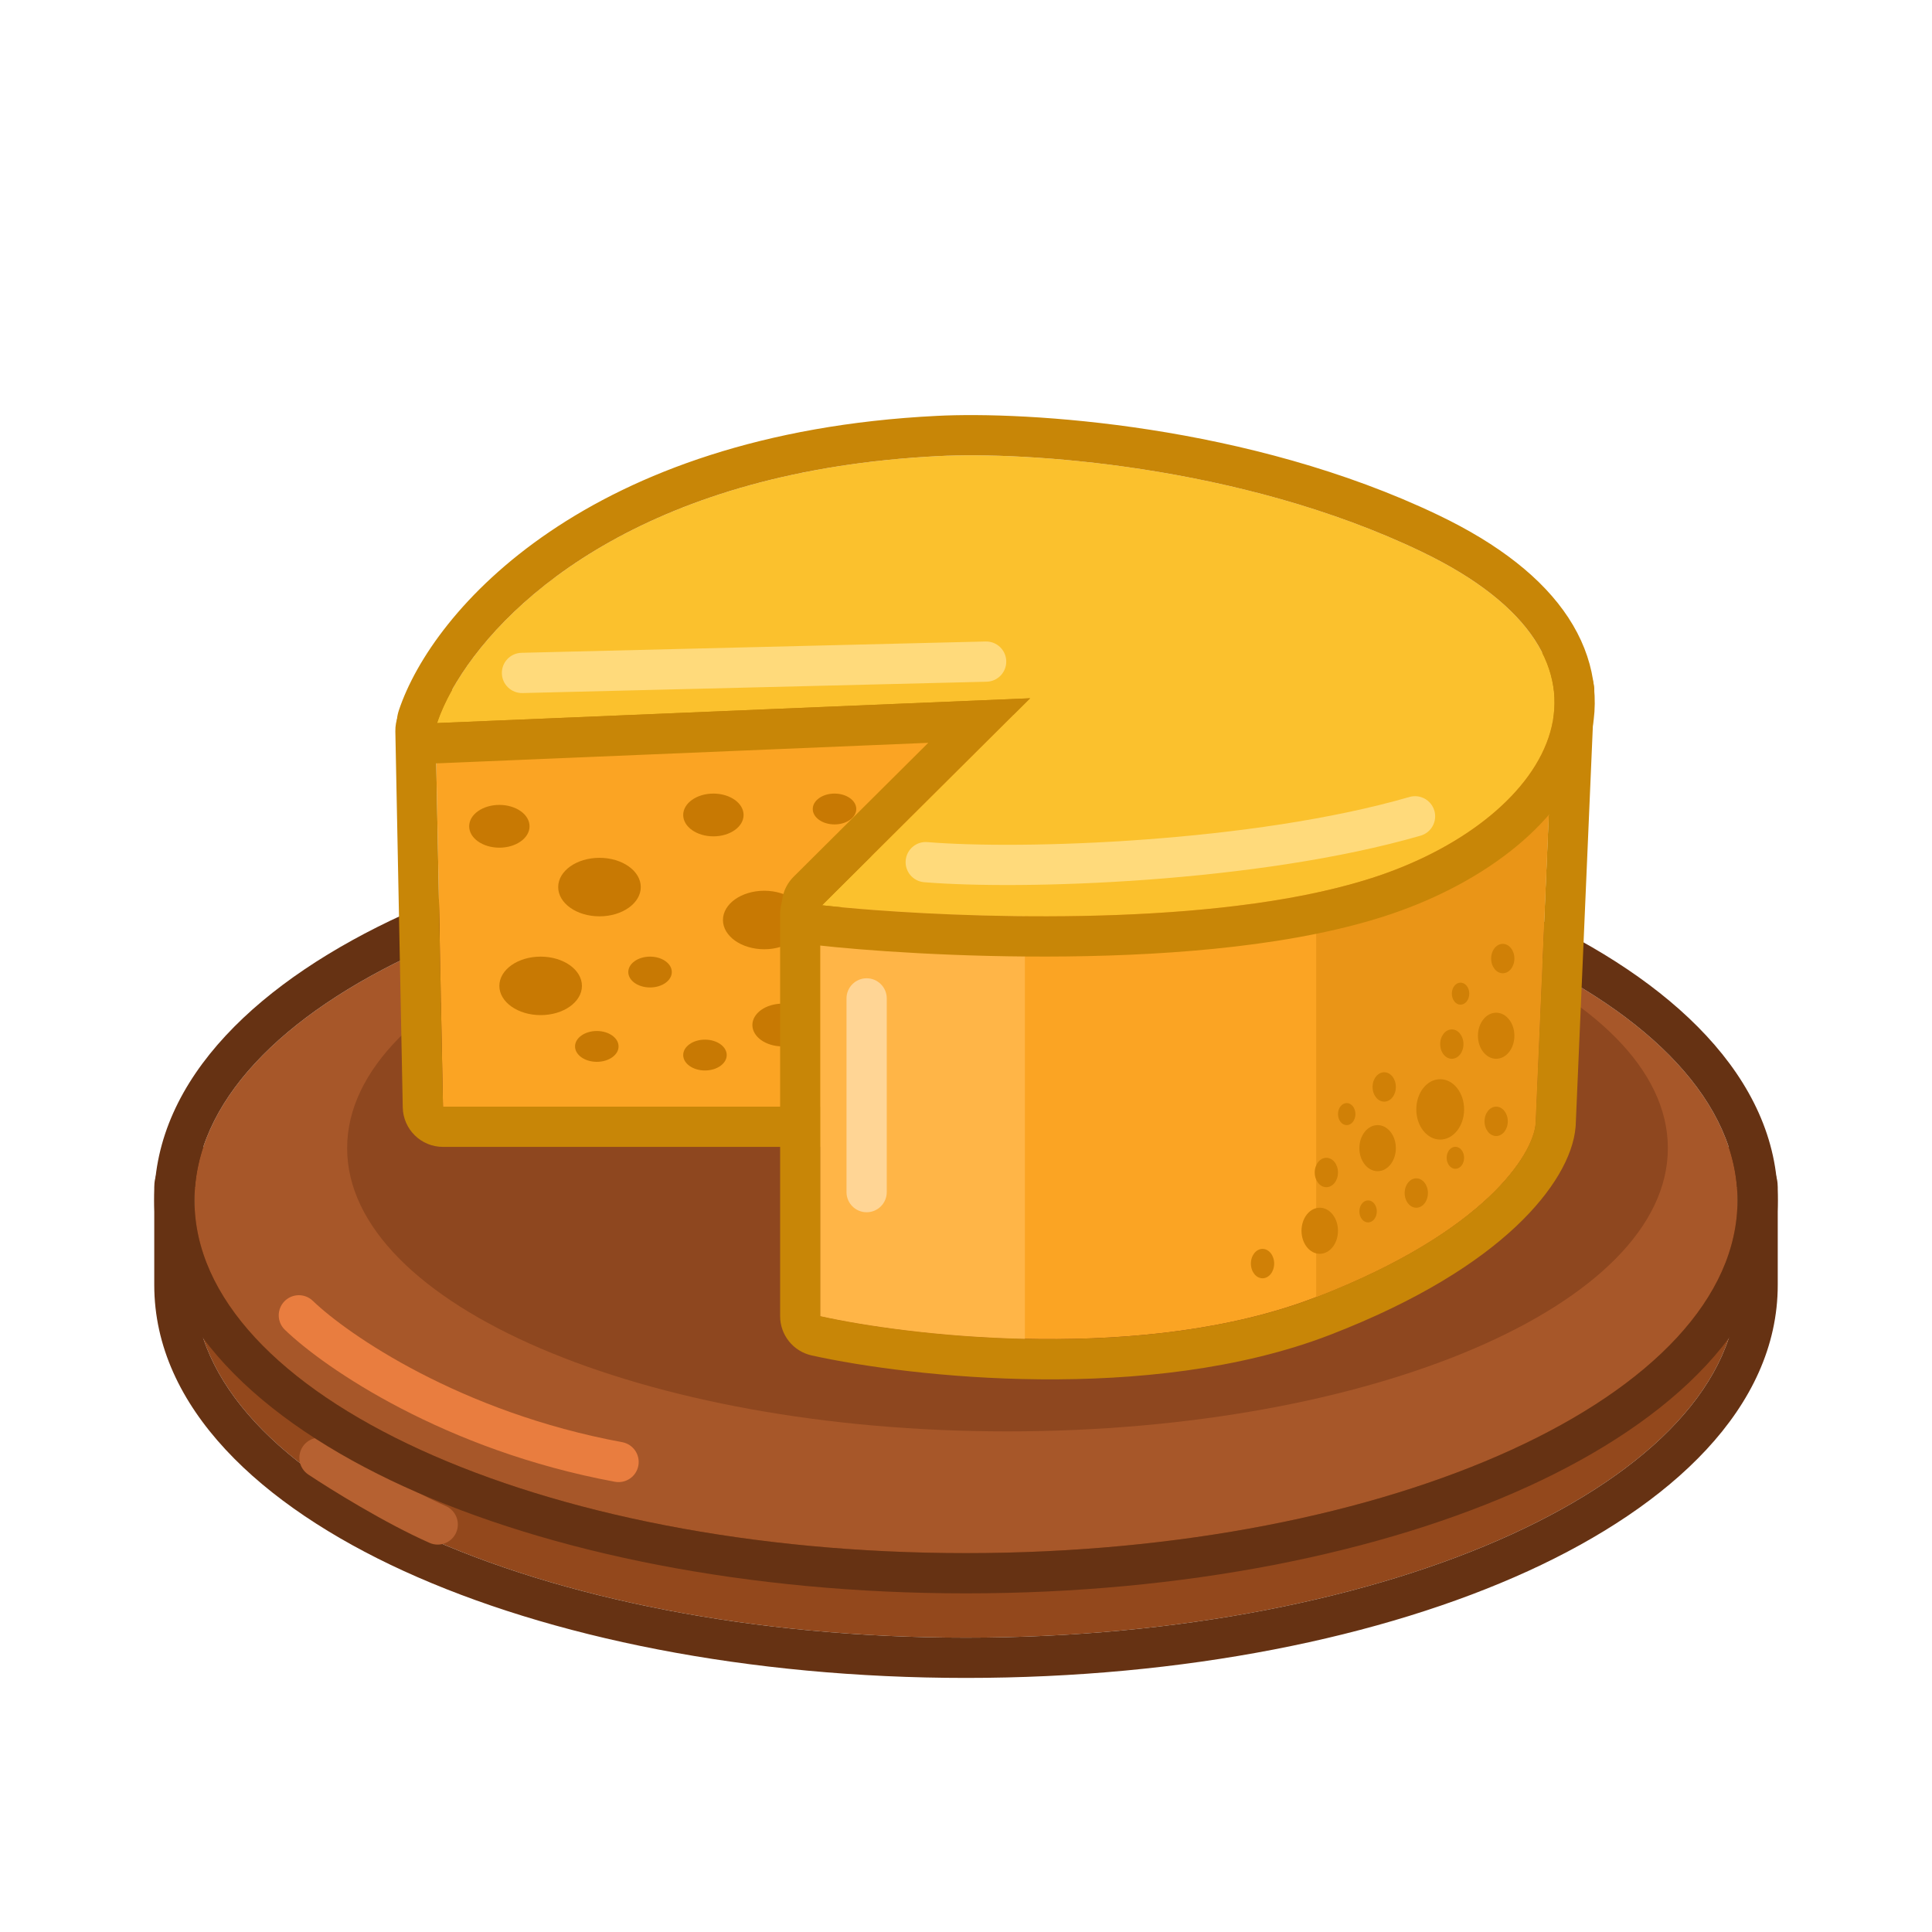 <svg width="120" height="120" viewBox="0 0 120 120" fill="none" xmlns="http://www.w3.org/2000/svg">
<path d="M60 101.719C86.465 101.719 107.919 91.91 107.919 79.81V73.738H12.081V79.81C12.081 91.91 33.535 101.719 60 101.719Z" fill="#93481C"/>
<path fill-rule="evenodd" clip-rule="evenodd" d="M9.581 73.738C9.581 72.358 10.7 71.238 12.081 71.238H107.919C109.3 71.238 110.419 72.358 110.419 73.738V79.81C110.419 87.436 103.77 93.531 94.924 97.576C85.857 101.721 73.507 104.219 60 104.219C46.493 104.219 34.143 101.721 25.076 97.576C16.23 93.531 9.581 87.436 9.581 79.81V73.738ZM107.919 79.81C107.919 91.91 86.465 101.719 60 101.719C33.535 101.719 12.081 91.91 12.081 79.81V73.738H107.919V79.81Z" fill="#663213"/>
<path fill-rule="evenodd" clip-rule="evenodd" d="M18.804 89.853C19.187 89.279 19.963 89.124 20.537 89.507C21.845 90.379 25.104 92.4 27.693 93.544C28.324 93.823 28.61 94.561 28.331 95.193C28.052 95.824 27.314 96.11 26.682 95.831C23.897 94.6 20.499 92.486 19.151 91.587C18.576 91.204 18.421 90.428 18.804 89.853Z" fill="#B66131"/>
<path d="M107.919 74.559C107.919 86.659 86.465 96.467 60 96.467C33.535 96.467 12.081 86.659 12.081 74.559C12.081 62.459 33.535 52.651 60 52.651C86.465 52.651 107.919 62.459 107.919 74.559Z" fill="#A75729"/>
<path fill-rule="evenodd" clip-rule="evenodd" d="M94.924 92.324C85.857 96.469 73.507 98.967 60 98.967C46.493 98.967 34.143 96.469 25.076 92.324C16.23 88.28 9.581 82.184 9.581 74.559C9.581 66.934 16.23 60.838 25.076 56.794C34.143 52.649 46.493 50.151 60 50.151C73.507 50.151 85.857 52.649 94.924 56.794C103.77 60.838 110.419 66.934 110.419 74.559C110.419 82.184 103.77 88.28 94.924 92.324ZM60 96.467C86.465 96.467 107.919 86.659 107.919 74.559C107.919 62.459 86.465 52.651 60 52.651C33.535 52.651 12.081 62.459 12.081 74.559C12.081 86.659 33.535 96.467 60 96.467Z" fill="#663213"/>
<path d="M103.594 71.314C103.594 81.03 85.23 88.906 62.578 88.906C39.926 88.906 21.562 81.03 21.562 71.314C21.562 61.597 39.926 53.721 62.578 53.721C85.23 53.721 103.594 61.597 103.594 71.314Z" fill="#8E471F"/>
<path fill-rule="evenodd" clip-rule="evenodd" d="M17.663 80.83C18.143 80.333 18.934 80.319 19.431 80.798C21.584 82.875 28.589 87.719 38.647 89.576C39.326 89.702 39.775 90.354 39.649 91.033C39.524 91.712 38.872 92.16 38.193 92.035C27.639 90.085 20.192 85.005 17.695 82.597C17.198 82.118 17.184 81.327 17.663 80.83Z" fill="#E97D3F"/>
<path d="M27.056 45.376L65.314 44.364V68.736H27.515L27.056 45.376Z" fill="#FBA423"/>
<path fill-rule="evenodd" clip-rule="evenodd" d="M67.058 42.573C67.541 43.044 67.814 43.69 67.814 44.364V68.736C67.814 70.116 66.695 71.236 65.314 71.236H27.515C26.154 71.236 25.043 70.146 25.016 68.785L24.556 45.425C24.529 44.051 25.616 42.913 26.99 42.877L65.248 41.865C65.922 41.847 66.575 42.103 67.058 42.573ZM27.515 68.736L27.056 45.376L65.314 44.364V68.736H27.515Z" fill="#C88607"/>
<path d="M32.891 51.322C32.891 52.056 32.051 52.651 31.016 52.651C29.98 52.651 29.141 52.056 29.141 51.322C29.141 50.589 29.98 49.994 31.016 49.994C32.051 49.994 32.891 50.589 32.891 51.322Z" fill="#C87903"/>
<path d="M46.185 50.619C46.185 51.353 45.346 51.947 44.31 51.947C43.275 51.947 42.435 51.353 42.435 50.619C42.435 49.886 43.275 49.291 44.31 49.291C45.346 49.291 46.185 49.886 46.185 50.619Z" fill="#C87903"/>
<path d="M50.482 63.666C50.482 64.4 49.642 64.994 48.607 64.994C47.571 64.994 46.732 64.4 46.732 63.666C46.732 62.933 47.571 62.338 48.607 62.338C49.642 62.338 50.482 62.933 50.482 63.666Z" fill="#C87903"/>
<path d="M39.8 55.098C39.8 56.101 38.651 56.915 37.235 56.915C35.818 56.915 34.67 56.101 34.67 55.098C34.67 54.095 35.818 53.281 37.235 53.281C38.651 53.281 39.8 54.095 39.8 55.098Z" fill="#C87903"/>
<path d="M50.034 57.143C50.034 58.146 48.886 58.96 47.469 58.96C46.053 58.96 44.904 58.146 44.904 57.143C44.904 56.14 46.053 55.326 47.469 55.326C48.886 55.326 50.034 56.14 50.034 57.143Z" fill="#C87903"/>
<path d="M36.145 61.235C36.145 62.238 34.997 63.051 33.58 63.051C32.164 63.051 31.016 62.238 31.016 61.235C31.016 60.231 32.164 59.418 33.58 59.418C34.997 59.418 36.145 60.231 36.145 61.235Z" fill="#C87903"/>
<path d="M41.727 60.375C41.727 60.904 41.122 61.333 40.376 61.333C39.629 61.333 39.024 60.904 39.024 60.375C39.024 59.846 39.629 59.418 40.376 59.418C41.122 59.418 41.727 59.846 41.727 60.375Z" fill="#C87903"/>
<path d="M45.138 65.531C45.138 66.06 44.533 66.489 43.787 66.489C43.04 66.489 42.435 66.06 42.435 65.531C42.435 65.003 43.04 64.574 43.787 64.574C44.533 64.574 45.138 65.003 45.138 65.531Z" fill="#C87903"/>
<path d="M38.42 64.995C38.42 65.523 37.815 65.952 37.068 65.952C36.322 65.952 35.717 65.523 35.717 64.995C35.717 64.466 36.322 64.037 37.068 64.037C37.815 64.037 38.42 64.466 38.42 64.995Z" fill="#C87903"/>
<path d="M53.185 50.249C53.185 50.777 52.58 51.206 51.834 51.206C51.087 51.206 50.482 50.777 50.482 50.249C50.482 49.72 51.087 49.291 51.834 49.291C52.58 49.291 53.185 49.72 53.185 50.249Z" fill="#C87903"/>
<path d="M81.751 80.563C71.233 84.638 56.838 83.05 50.955 81.748V56.756L96.526 42.928L95.372 69.785C95.214 71.68 92.269 76.489 81.751 80.563Z" fill="#FBA423"/>
<path fill-rule="evenodd" clip-rule="evenodd" d="M50.414 84.188C49.27 83.935 48.455 82.92 48.455 81.748V56.756C48.455 55.655 49.175 54.683 50.229 54.363L95.8 40.536C96.576 40.3 97.417 40.456 98.058 40.952C98.698 41.449 99.058 42.225 99.024 43.035L97.87 69.892C97.868 69.925 97.866 69.959 97.863 69.992C97.711 71.825 96.434 74.037 94.16 76.177C91.802 78.395 88.138 80.77 82.654 82.894C76.979 85.093 70.396 85.724 64.593 85.672C58.767 85.62 53.524 84.877 50.414 84.188ZM95.372 69.785C95.214 71.68 92.269 76.489 81.751 80.563C71.233 84.638 56.838 83.05 50.955 81.748V56.756L96.526 42.928L95.372 69.785Z" fill="#C88607"/>
<path d="M95.372 69.785C95.214 71.68 92.269 76.489 81.751 80.563V50.156L96.526 42.928L95.372 69.785Z" fill="#EA9517"/>
<path d="M50.955 81.748V56.756L63.658 52.901V83.157C58.397 83.04 53.729 82.362 50.955 81.748Z" fill="#FFB547"/>
<path fill-rule="evenodd" clip-rule="evenodd" d="M53.828 60.763C54.519 60.763 55.078 61.323 55.078 62.013V74.045C55.078 74.735 54.519 75.295 53.828 75.295C53.138 75.295 52.578 74.735 52.578 74.045V62.013C52.578 61.323 53.138 60.763 53.828 60.763Z" fill="#FFD595"/>
<path d="M58.297 28.329C37.451 29.371 28.844 39.818 27.146 44.911L63.982 43.371L51.057 56.228C56.269 56.82 74.879 58.059 85.658 54.387C96.436 50.715 102.359 41.002 88.264 34.251C76.988 28.85 63.588 28.052 58.297 28.329Z" fill="#FBC12D"/>
<path fill-rule="evenodd" clip-rule="evenodd" d="M25.149 46.415C24.654 45.758 24.514 44.9 24.774 44.121C26.862 37.857 36.516 26.916 58.169 25.832C63.717 25.543 77.569 26.357 89.344 31.996C93.105 33.798 95.812 35.925 97.409 38.357C99.056 40.867 99.43 43.578 98.692 46.161C97.293 51.06 92.159 54.813 86.464 56.753C80.682 58.723 73.004 59.33 66.299 59.406C59.535 59.483 53.475 59.019 50.775 58.712C49.82 58.604 49.012 57.957 48.696 57.05C48.38 56.142 48.613 55.134 49.294 54.456L57.656 46.138L27.25 47.409C26.429 47.443 25.643 47.072 25.149 46.415ZM63.983 43.371L51.057 56.228C51.853 56.319 52.96 56.424 54.304 56.525C61.767 57.084 76.524 57.498 85.658 54.387C96.436 50.715 102.359 41.002 88.264 34.251C76.988 28.85 63.588 28.052 58.297 28.329C40.523 29.218 31.646 36.943 28.364 42.358C27.796 43.294 27.396 44.161 27.146 44.911L63.983 43.371Z" fill="#C88607"/>
<path fill-rule="evenodd" clip-rule="evenodd" d="M62.5 41.063C62.517 41.753 61.971 42.327 61.281 42.343L32.452 43.047C31.762 43.063 31.189 42.517 31.172 41.827C31.155 41.137 31.701 40.564 32.391 40.547L61.219 39.844C61.91 39.827 62.483 40.373 62.5 41.063Z" fill="#FFDA7B"/>
<path fill-rule="evenodd" clip-rule="evenodd" d="M89.091 50.356C89.283 51.019 88.901 51.712 88.238 51.904C78.115 54.833 63.465 55.298 57.397 54.795C56.709 54.738 56.197 54.134 56.254 53.446C56.311 52.758 56.915 52.246 57.603 52.304C63.462 52.79 77.791 52.324 87.543 49.502C88.207 49.311 88.9 49.693 89.091 50.356Z" fill="#FFDA7B"/>
<path d="M90.938 68.906C90.938 69.942 90.273 70.781 89.453 70.781C88.633 70.781 87.969 69.942 87.969 68.906C87.969 67.871 88.633 67.031 89.453 67.031C90.273 67.031 90.938 67.871 90.938 68.906Z" fill="#D08006"/>
<path d="M94.062 64.332C94.062 65.123 93.555 65.763 92.93 65.763C92.304 65.763 91.797 65.123 91.797 64.332C91.797 63.542 92.304 62.901 92.93 62.901C93.555 62.901 94.062 63.542 94.062 64.332Z" fill="#D08006"/>
<path d="M86.699 71.314C86.699 72.104 86.192 72.745 85.566 72.745C84.94 72.745 84.433 72.104 84.433 71.314C84.433 70.523 84.94 69.883 85.566 69.883C86.192 69.883 86.699 70.523 86.699 71.314Z" fill="#D08006"/>
<path d="M83.105 76.445C83.105 77.236 82.598 77.876 81.972 77.876C81.347 77.876 80.839 77.236 80.839 76.445C80.839 75.655 81.347 75.014 81.972 75.014C82.598 75.014 83.105 75.655 83.105 76.445Z" fill="#D08006"/>
<path d="M93.652 69.648C93.652 70.153 93.329 70.561 92.93 70.561C92.531 70.561 92.207 70.153 92.207 69.648C92.207 69.144 92.531 68.736 92.93 68.736C93.329 68.736 93.652 69.144 93.652 69.648Z" fill="#D08006"/>
<path d="M88.691 74.102C88.691 74.606 88.368 75.014 87.969 75.014C87.57 75.014 87.246 74.606 87.246 74.102C87.246 73.597 87.57 73.189 87.969 73.189C88.368 73.189 88.691 73.597 88.691 74.102Z" fill="#D08006"/>
<path d="M83.105 72.826C83.105 73.33 82.781 73.739 82.382 73.739C81.983 73.739 81.66 73.33 81.66 72.826C81.66 72.322 81.983 71.913 82.382 71.913C82.781 71.913 83.105 72.322 83.105 72.826Z" fill="#D08006"/>
<path d="M86.699 67.513C86.699 68.017 86.375 68.426 85.976 68.426C85.577 68.426 85.253 68.017 85.253 67.513C85.253 67.009 85.577 66.6 85.976 66.6C86.375 66.6 86.699 67.009 86.699 67.513Z" fill="#D08006"/>
<path d="M90.898 64.851C90.898 65.355 90.575 65.763 90.176 65.763C89.777 65.763 89.453 65.355 89.453 64.851C89.453 64.346 89.777 63.938 90.176 63.938C90.575 63.938 90.898 64.346 90.898 64.851Z" fill="#D08006"/>
<path d="M94.062 59.538C94.062 60.042 93.739 60.451 93.34 60.451C92.941 60.451 92.617 60.042 92.617 59.538C92.617 59.034 92.941 58.625 93.34 58.625C93.739 58.625 94.062 59.034 94.062 59.538Z" fill="#D08006"/>
<path d="M79.141 78.483C79.141 78.987 78.817 79.396 78.418 79.396C78.019 79.396 77.695 78.987 77.695 78.483C77.695 77.979 78.019 77.571 78.418 77.571C78.817 77.571 79.141 77.979 79.141 78.483Z" fill="#D08006"/>
<path d="M85.516 75.243C85.516 75.621 85.274 75.927 84.975 75.927C84.676 75.927 84.433 75.621 84.433 75.243C84.433 74.865 84.676 74.559 84.975 74.559C85.274 74.559 85.516 74.865 85.516 75.243Z" fill="#D08006"/>
<path d="M84.188 69.198C84.188 69.576 83.946 69.883 83.647 69.883C83.347 69.883 83.105 69.576 83.105 69.198C83.105 68.821 83.347 68.514 83.647 68.514C83.946 68.514 84.188 68.821 84.188 69.198Z" fill="#D08006"/>
<path d="M90.938 71.913C90.938 72.291 90.695 72.597 90.396 72.597C90.097 72.597 89.855 72.291 89.855 71.913C89.855 71.535 90.097 71.229 90.396 71.229C90.695 71.229 90.938 71.535 90.938 71.913Z" fill="#D08006"/>
<path d="M91.259 61.718C91.259 62.095 91.016 62.402 90.717 62.402C90.418 62.402 90.176 62.095 90.176 61.718C90.176 61.34 90.418 61.033 90.717 61.033C91.016 61.033 91.259 61.34 91.259 61.718Z" fill="#D08006"/>
</svg>
